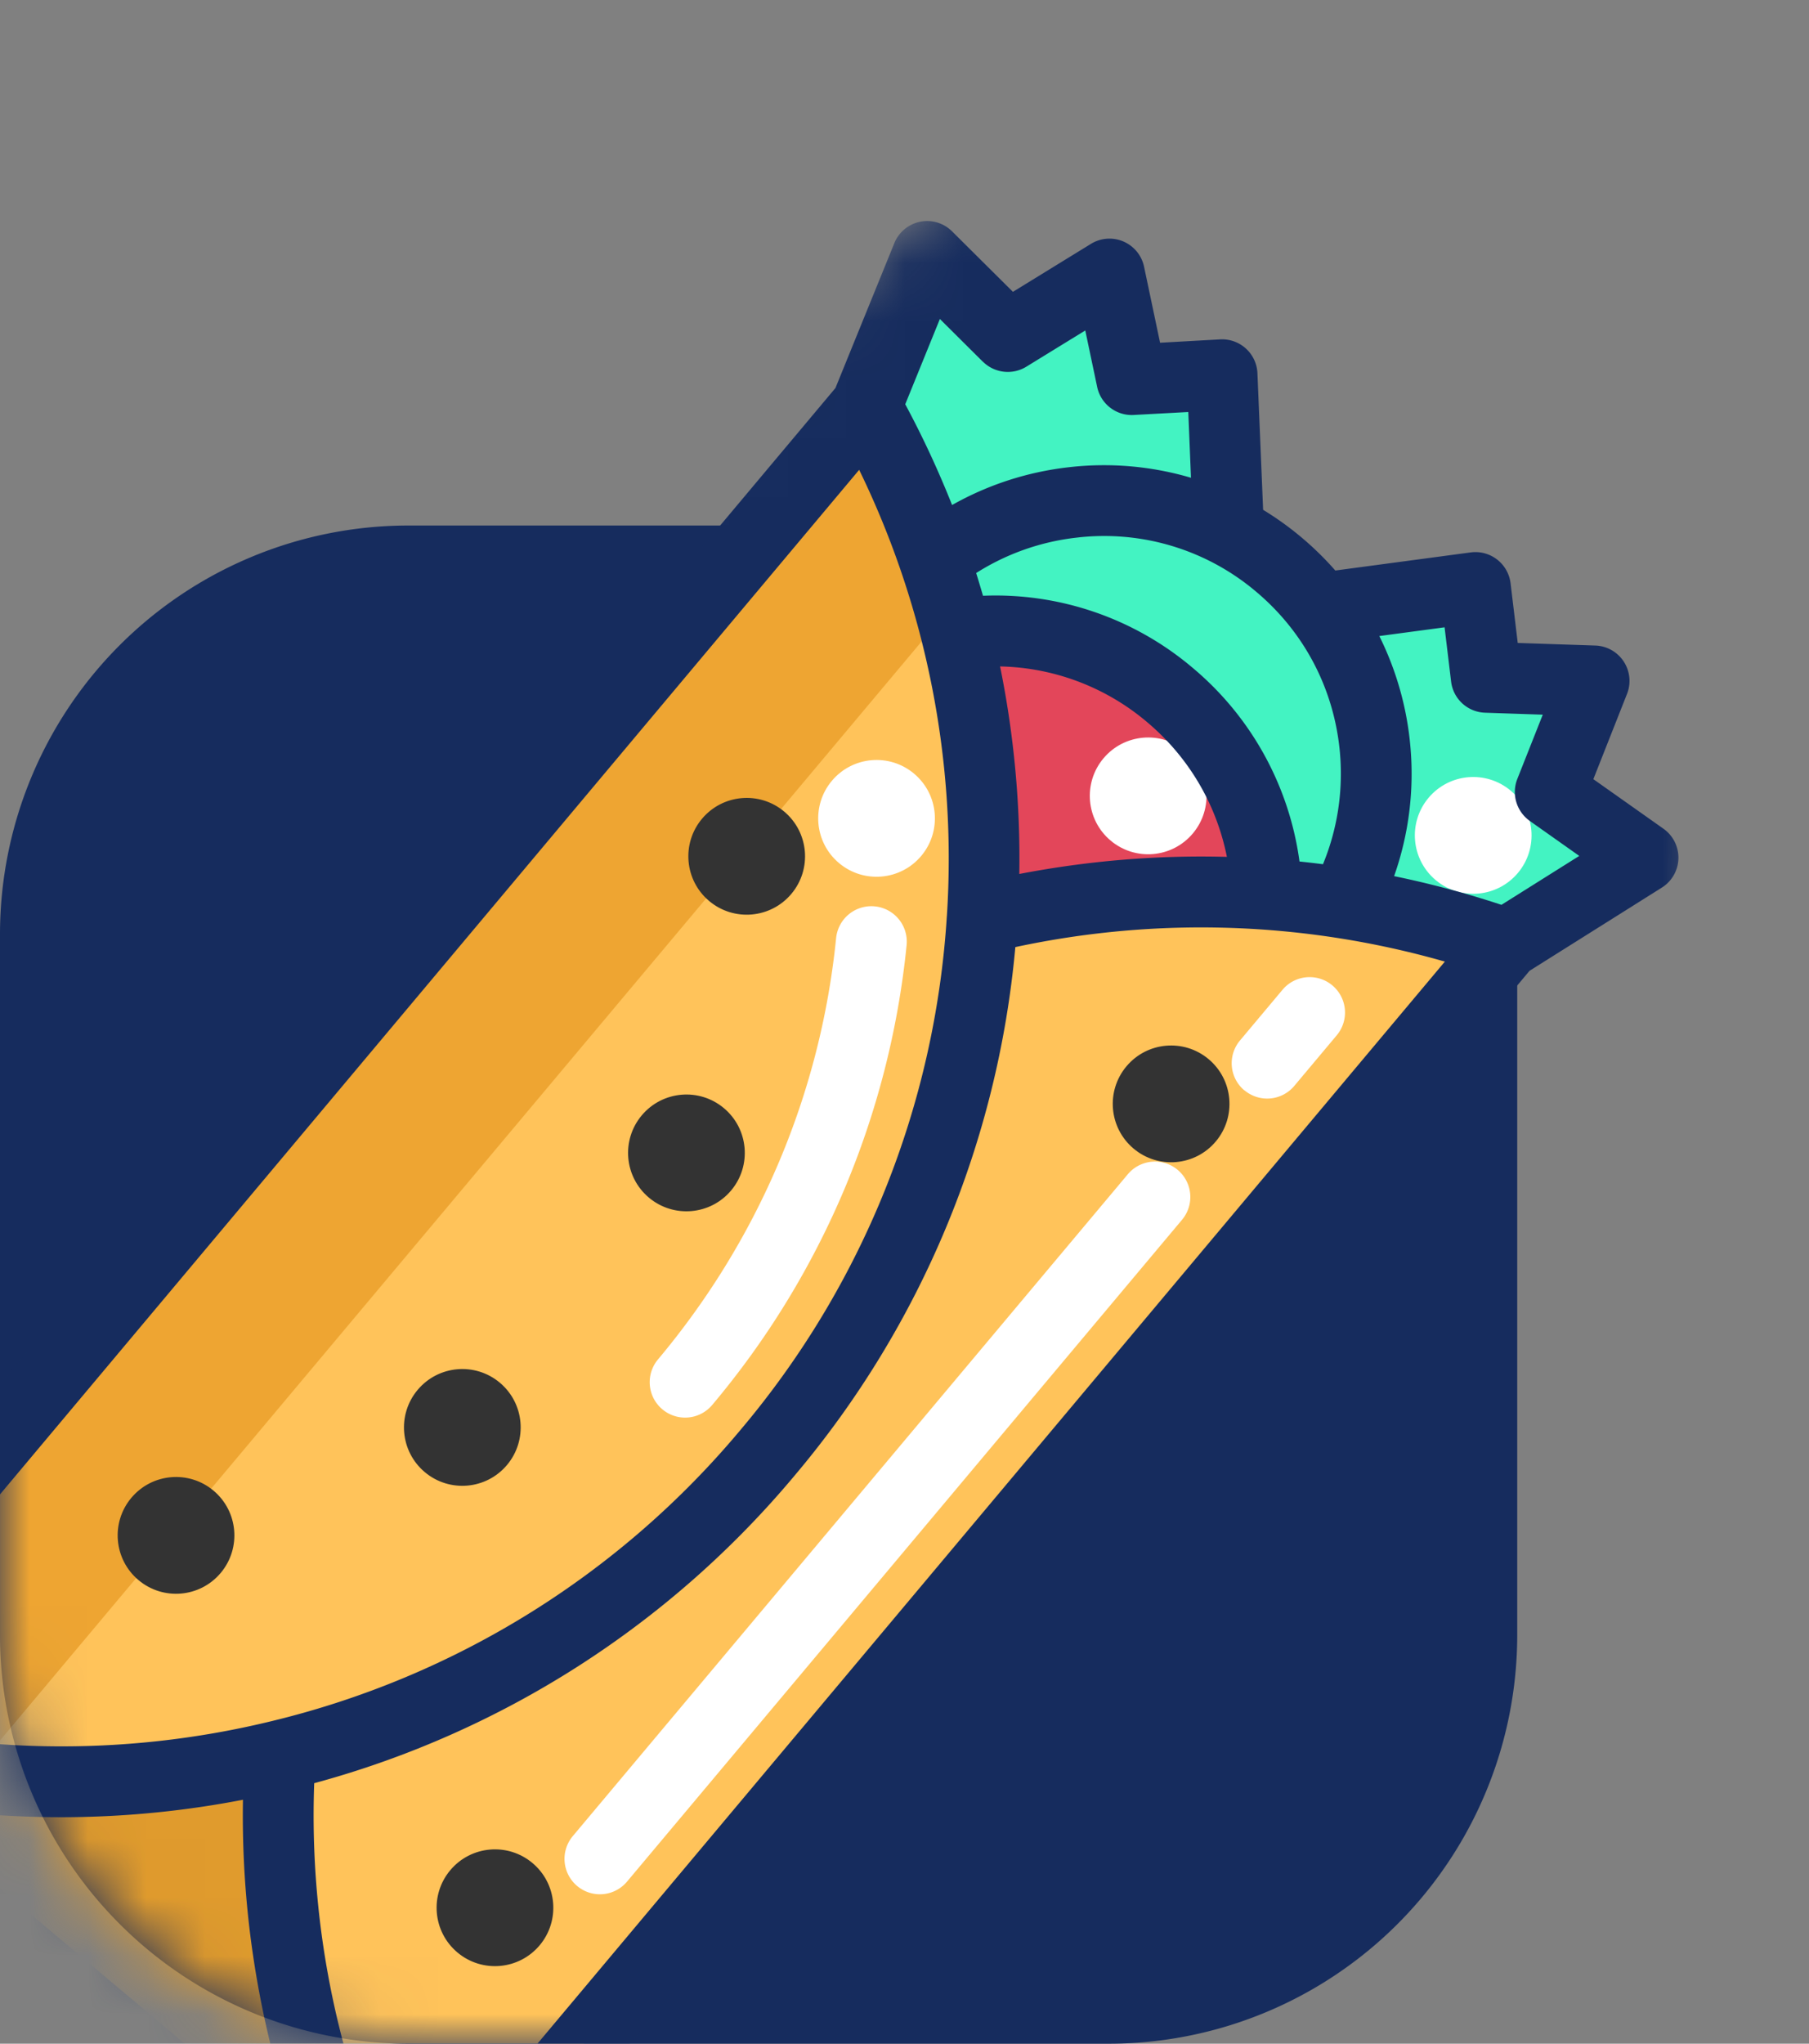 <svg xmlns="http://www.w3.org/2000/svg" xmlns:xlink="http://www.w3.org/1999/xlink" width="31" height="35" viewBox="0 0 31 35">
    <rect x="0" y="0" width="31" height="35" fill="#808080" stroke="none"/>
    <defs>
        <path id="a" d="M10 9l6.064-5.559A8.384 8.384 0 0 1 30 11l-2.329 13.973A12 12 0 0 1 15.834 35H7a7 7 0 0 1-7-7v-9C0 13.477 4.477 9 10 9z"/>
    </defs>
    <g fill="none" fill-rule="evenodd">
        <path fill="#162C5E" d="M7 9h12a7 7 0 0 1 7 7v12a7 7 0 0 1-7 7H7a7 7 0 0 1-7-7V16a7 7 0 0 1 7-7z"/>
        <mask id="b" fill="#fff">
            <use xlink:href="#a"/>
        </mask>
        <g mask="url(#b)">
            <g fill-rule="nonzero" transform="rotate(40 5.499 24.352)">
                <path fill="#E09B2D" d="M15.792 34.613H1.478a15.862 15.862 0 0 0 7.157-5.436 15.862 15.862 0 0 0 7.157 5.436z"/>
                <path fill="#43F3C2" d="M12.026 4.01c.588.62 1.009 1.4 1.187 2.268-.378.229-.747.474-1.104.733l-.083-.09a4.66 4.66 0 0 0-3.39-1.456A4.658 4.658 0 0 0 5.161 7.01a16.025 16.025 0 0 0-1.104-.733A4.643 4.643 0 0 1 5.245 4.01a4.659 4.659 0 0 1 3.39-1.457 4.676 4.676 0 0 1 3.39 1.457z"/>
                <path fill="#E3465A" d="M12.109 7.01a15.898 15.898 0 0 0-3.474 3.45 15.898 15.898 0 0 0-3.473-3.45l.083-.09a4.658 4.658 0 0 1 3.39-1.456 4.66 4.66 0 0 1 3.39 1.456l.084.09z"/>
                <path fill="#43F3C2" d="M16.643 2.385l-.85 2.64a15.71 15.71 0 0 0-2.58 1.253 4.656 4.656 0 0 0-1.273-2.357 4.669 4.669 0 0 0-2.277-1.254l1.805-1.98 1.132 1.06 1.456-1.14.647 1.94 1.94-.162zM5.802.687l1.806 1.98A4.659 4.659 0 0 0 5.245 4.01c-.59.62-1.01 1.4-1.187 2.268a15.71 15.71 0 0 0-2.58-1.254L.627 2.385l1.94.162.647-1.94 1.456 1.14L5.802.686z"/>
                <path fill="#FFC35A" d="M13.213 6.278a15.71 15.71 0 0 1 2.58-1.254v29.589a15.862 15.862 0 0 1-7.158-5.436 15.739 15.739 0 0 0 3.067-9.358 15.74 15.74 0 0 0-3.067-9.36 15.898 15.898 0 0 1 4.578-4.18z"/>
                <path fill="#FFC35A" d="M5.162 7.01a15.898 15.898 0 0 1 3.473 3.45 15.74 15.74 0 0 1 3.067 9.359c0 3.501-1.14 6.739-3.067 9.358a15.862 15.862 0 0 1-7.157 5.436V5.024a15.71 15.71 0 0 1 3.684 1.987z"/>
                <path fill="#EEA532" d="M4.793 6.752a15.71 15.71 0 0 0-3.315-1.728v29.589a15.776 15.776 0 0 0 3.315-1.728V6.752z"/>
                <path fill="#FFF" d="M9.842 20.425a.606.606 0 0 1-.606-.606c0-2.69-.795-5.28-2.3-7.49a.606.606 0 0 1 1.004-.683 14.467 14.467 0 0 1 2.509 8.173.606.606 0 0 1-.607.606zM13.972 27.617a.606.606 0 0 1-.607-.607V12.214a.606.606 0 1 1 1.213 0V27.01a.606.606 0 0 1-.606.607zM13.972 9.83a.606.606 0 0 1-.607-.607V8.09a.606.606 0 1 1 1.213 0v1.132a.606.606 0 0 1-.606.606z"/>
                <circle cx="6.149" cy="10.313" r="1" fill="#FFF"/>
                <circle cx="9.467" cy="7.026" r="1" fill="#FFF"/>
                <circle cx="14.169" cy="3.964" r="1" fill="#FFF"/>
                <path fill="#162C5E" d="M17.118 2.008a.606.606 0 0 0-.525-.227l-1.466.122-.496-1.488a.606.606 0 0 0-.95-.286l-1.046.82-.752-.705a.607.607 0 0 0-.862.035L9.443 2.008a5.351 5.351 0 0 0-1.616-.001L6.25.279a.606.606 0 0 0-.863-.035L4.635.95 3.588.129a.606.606 0 0 0-.949.286l-.496 1.488L.678 1.78a.606.606 0 0 0-.628.79L.872 5.12v29.493c0 .335.271.607.606.607h14.314a.606.606 0 0 0 .607-.607V5.12l.821-2.549a.606.606 0 0 0-.102-.563zm-5.615-.458l.683.64a.606.606 0 0 0 .788.034l.779-.61.374 1.125a.608.608 0 0 0 .626.412l1.034-.086-.483 1.499a16.43 16.43 0 0 0-1.725.806 5.261 5.261 0 0 0-1.21-1.877 5.283 5.283 0 0 0-1.627-1.11l.76-.833zm-3.356 9.27a15.08 15.08 0 0 1 2.948 8.999 15.08 15.08 0 0 1-2.948 8.999 15.209 15.209 0 0 1-6.063 4.887V5.932a15.209 15.209 0 0 1 6.063 4.887zm.488-1.35a16.472 16.472 0 0 0-2.537-2.511 4.023 4.023 0 0 1 2.537-.889c.933 0 1.818.313 2.537.889-.93.738-1.78 1.58-2.537 2.511zm0 20.697a16.422 16.422 0 0 0 4.48 3.84h-8.96a16.422 16.422 0 0 0 4.48-3.84zm.753-1.002a16.28 16.28 0 0 0 2.92-9.346 16.28 16.28 0 0 0-2.92-9.346 15.198 15.198 0 0 1 5.798-4.541v27.773a15.2 15.2 0 0 1-5.798-4.54zM11.512 4.35l.074.076c.427.45.743.987.928 1.571-.113.073-.226.147-.338.223a5.244 5.244 0 0 0-3.54-1.364 5.224 5.224 0 0 0-3.54 1.364c-.113-.075-.226-.15-.34-.223a4.054 4.054 0 0 1 .929-1.571 4.029 4.029 0 0 1 2.95-1.268c1.086 0 2.107.423 2.877 1.192zm-8.995-1.2a.607.607 0 0 0 .626-.412l.375-1.125.778.61c.235.184.57.17.788-.035l.684-.64.759.833a5.266 5.266 0 0 0-1.722 1.21A5.268 5.268 0 0 0 3.691 5.37c-.557-.3-1.132-.57-1.724-.806l-.484-1.5 1.034.087z"/>
                <circle cx="13.159" cy="10.814" r="1" fill="#333"/>
                <circle cx="4.862" cy="12.241" r="1" fill="#333"/>
                <circle cx="7.336" cy="16.796" r="1" fill="#333"/>
                <circle cx="7.416" cy="22.866" r="1" fill="#333"/>
                <circle cx="4.846" cy="27.436" r="1" fill="#333"/>
                <circle cx="13.132" cy="28.808" r="1" fill="#333"/>
            </g>
        </g>
    </g>
</svg>
